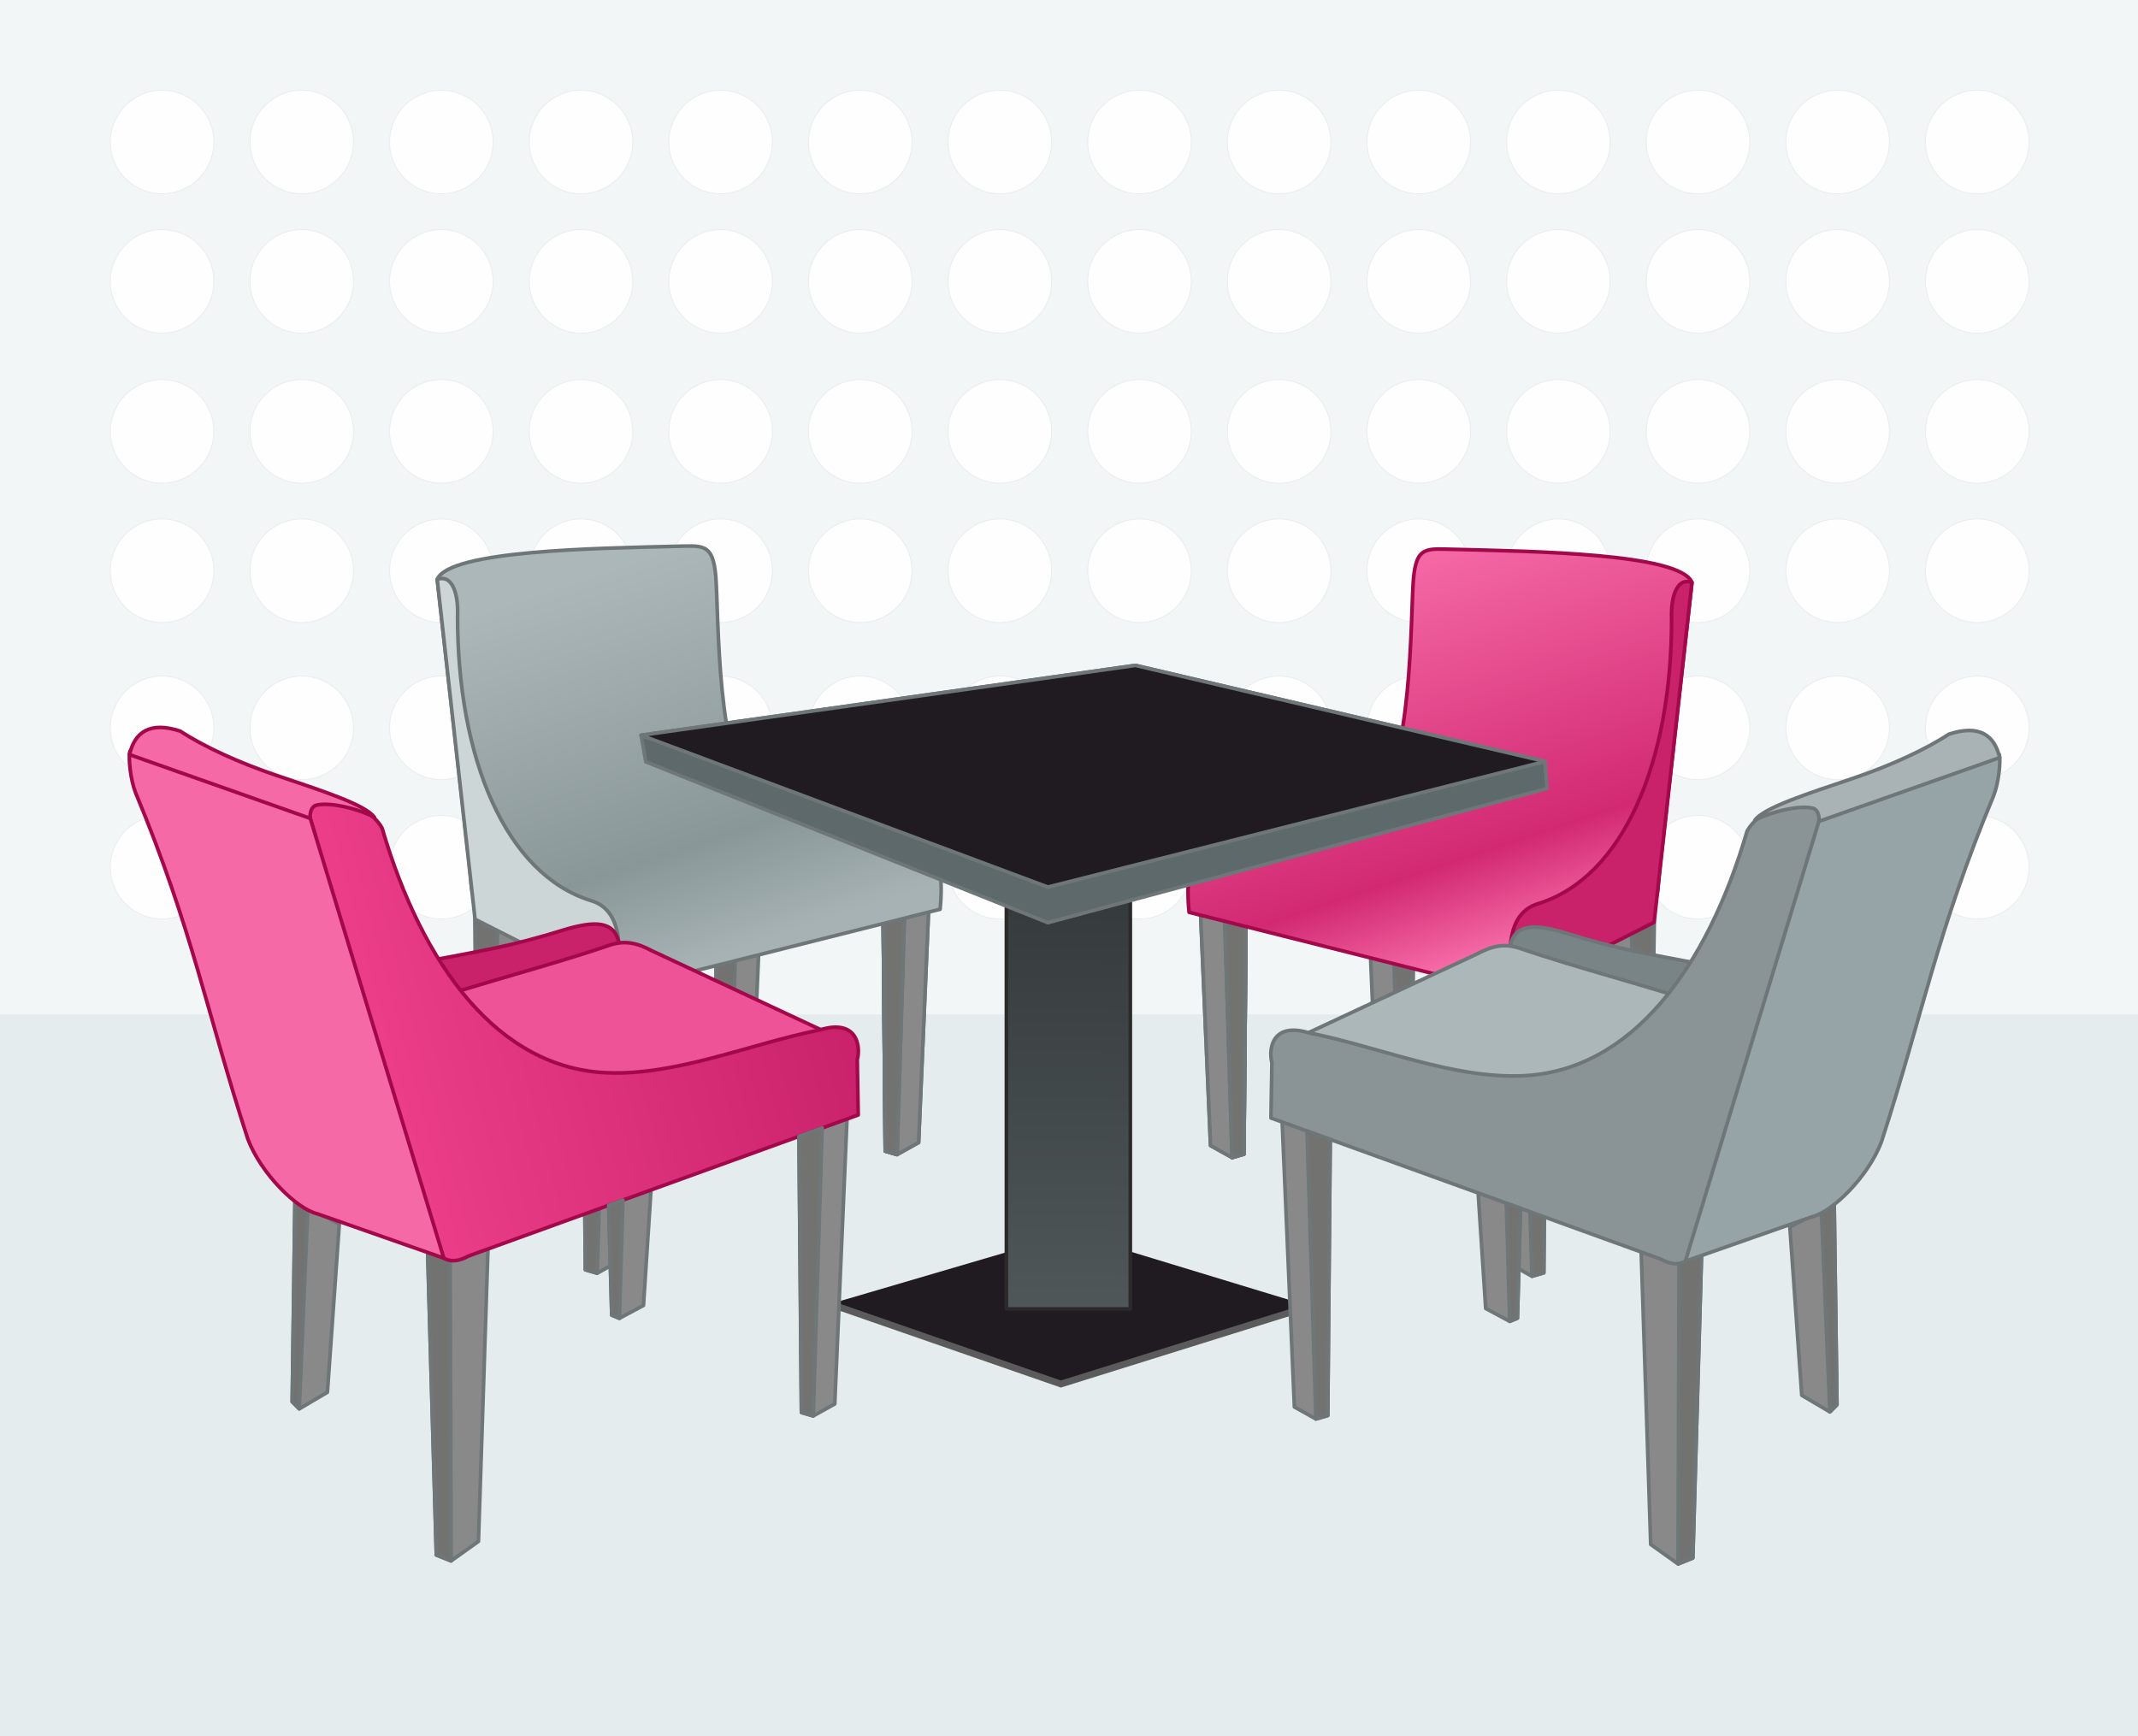 <?xml version="1.0" encoding="UTF-8"?>
<!DOCTYPE svg PUBLIC "-//W3C//DTD SVG 1.1//EN" "http://www.w3.org/Graphics/SVG/1.1/DTD/svg11.dtd">
<!-- Creator: CorelDRAW 2018 (64-Bit) -->
<svg xmlns="http://www.w3.org/2000/svg" xml:space="preserve" width="495.3mm" height="402.167mm" version="1.1" style="shape-rendering:geometricPrecision; text-rendering:geometricPrecision; image-rendering:optimizeQuality; fill-rule:evenodd; clip-rule:evenodd"
viewBox="0 0 14826.34 12038.48"
 xmlns:xlink="http://www.w3.org/1999/xlink">
 <defs>
  <style type="text/css">
   <![CDATA[
    .str1 {stroke:#EBECEC;stroke-width:5.99;stroke-miterlimit:22.926}
    .str0 {stroke:#EBECEC;stroke-width:5.99;stroke-miterlimit:22.926}
    .str20 {stroke:#6E7677;stroke-width:25.34;stroke-linecap:round;stroke-linejoin:round;stroke-miterlimit:22.926}
    .str19 {stroke:#6E7677;stroke-width:25.34;stroke-linecap:round;stroke-linejoin:round;stroke-miterlimit:22.926}
    .str6 {stroke:#A3084B;stroke-width:25.34;stroke-linecap:round;stroke-linejoin:round;stroke-miterlimit:22.926}
    .str7 {stroke:#A3084B;stroke-width:25.34;stroke-linecap:round;stroke-linejoin:round;stroke-miterlimit:22.926}
    .str23 {stroke:#A3084B;stroke-width:25.34;stroke-linecap:round;stroke-linejoin:round;stroke-miterlimit:22.926}
    .str22 {stroke:#A3084B;stroke-width:25.34;stroke-linecap:round;stroke-linejoin:round;stroke-miterlimit:22.926}
    .str16 {stroke:#6E7677;stroke-width:25.34;stroke-linecap:round;stroke-linejoin:round;stroke-miterlimit:22.926}
    .str25 {stroke:#A3084B;stroke-width:25.34;stroke-linecap:round;stroke-linejoin:round;stroke-miterlimit:22.926}
    .str24 {stroke:#A3084B;stroke-width:25.34;stroke-linecap:round;stroke-linejoin:round;stroke-miterlimit:22.926}
    .str28 {stroke:#6E7677;stroke-width:25.34;stroke-linecap:round;stroke-linejoin:round;stroke-miterlimit:22.926}
    .str26 {stroke:#6E7677;stroke-width:25.34;stroke-linecap:round;stroke-linejoin:round;stroke-miterlimit:22.926}
    .str18 {stroke:#6E7677;stroke-width:25.34;stroke-linecap:round;stroke-linejoin:round;stroke-miterlimit:22.926}
    .str17 {stroke:#6E7677;stroke-width:25.34;stroke-linecap:round;stroke-linejoin:round;stroke-miterlimit:22.926}
    .str15 {stroke:#6E7677;stroke-width:25.34;stroke-linecap:round;stroke-linejoin:round;stroke-miterlimit:22.926}
    .str21 {stroke:#A3084B;stroke-width:25.34;stroke-linecap:round;stroke-linejoin:round;stroke-miterlimit:22.926}
    .str27 {stroke:#6E7677;stroke-width:25.34;stroke-linecap:round;stroke-linejoin:round;stroke-miterlimit:22.926}
    .str14 {stroke:#6E7677;stroke-width:25.34;stroke-linecap:round;stroke-linejoin:round;stroke-miterlimit:22.926}
    .str8 {stroke:#6E7677;stroke-width:25.34;stroke-linecap:round;stroke-linejoin:round;stroke-miterlimit:22.926}
    .str4 {stroke:#6E7677;stroke-width:25.34;stroke-linecap:round;stroke-linejoin:round;stroke-miterlimit:22.926}
    .str5 {stroke:#6E7677;stroke-width:25.34;stroke-linecap:round;stroke-linejoin:round;stroke-miterlimit:22.926}
    .str2 {stroke:#6E7677;stroke-width:25.34;stroke-linecap:round;stroke-linejoin:round;stroke-miterlimit:22.926}
    .str13 {stroke:#6E7677;stroke-width:25.34;stroke-linecap:round;stroke-linejoin:round;stroke-miterlimit:22.926}
    .str11 {stroke:#6E7677;stroke-width:25.34;stroke-linecap:round;stroke-linejoin:round;stroke-miterlimit:22.926}
    .str12 {stroke:#6E7677;stroke-width:25.34;stroke-linecap:round;stroke-linejoin:round;stroke-miterlimit:22.926}
    .str3 {stroke:#6E7677;stroke-width:25.34;stroke-linecap:round;stroke-linejoin:round;stroke-miterlimit:22.926}
    .str9 {stroke:#6E7677;stroke-width:25.34;stroke-linecap:round;stroke-linejoin:round;stroke-miterlimit:22.926}
    .str10 {stroke:#6E7677;stroke-width:25.34;stroke-linecap:round;stroke-linejoin:round;stroke-miterlimit:22.926}
    .fil3 {fill:#FEFEFE}
    .fil2 {fill:#FEFEFE}
    .fil4 {fill:#898989}
    .fil6 {fill:#727271}
    .fil9 {fill:#5B5B5B}
    .fil0 {fill:#F2F6F6}
    .fil1 {fill:#E5ECEE}
    .fil17 {fill:#CCD6D7}
    .fil12 {fill:#ACB7B9}
    .fil15 {fill:#A9B2B4}
    .fil14 {fill:#97A4A7}
    .fil13 {fill:#8A9496}
    .fil11 {fill:#798487}
    .fil23 {fill:#5D696B}
    .fil10 {fill:#1F1B20}
    .fil8 {fill:#C9226A}
    .fil18 {fill:#ED5396}
    .fil20 {fill:#F56AA6}
    .fil22 {fill:#2B2A29;fill-rule:nonzero}
    .fil5 {fill:#6E7677;fill-rule:nonzero}
    .fil21 {fill:url(#id0)}
    .fil7 {fill:url(#id1)}
    .fil16 {fill:url(#id2)}
    .fil19 {fill:url(#id3)}
   ]]>
  </style>
  <linearGradient id="id0" gradientUnits="userSpaceOnUse" x1="7557.11" y1="6320.54" x2="7541.27" y2="9198.15">
   <stop offset="0" style="stop-opacity:1; stop-color:#363C3D"/>
   <stop offset="1" style="stop-opacity:1; stop-color:#515859"/>
  </linearGradient>
  <linearGradient id="id1" gradientUnits="userSpaceOnUse" x1="10306.55" y1="6609.88" x2="9425.1" y2="3957.43">
   <stop offset="0" style="stop-opacity:1; stop-color:#F56AA6"/>
   <stop offset="0.239" style="stop-opacity:1; stop-color:#D22972"/>
   <stop offset="1" style="stop-opacity:1; stop-color:#F56AA6"/>
  </linearGradient>
  <linearGradient id="id2" gradientUnits="userSpaceOnUse" x1="5100" y1="6588.84" x2="4218.55" y2="3936.4">
   <stop offset="0" style="stop-opacity:1; stop-color:#A6B2B4"/>
   <stop offset="0.278" style="stop-opacity:1; stop-color:#8A9799"/>
   <stop offset="1" style="stop-opacity:1; stop-color:#ACB7B9"/>
  </linearGradient>
  <linearGradient id="id3" gradientUnits="userSpaceOnUse" x1="2855.1" y1="7985.03" x2="5954.01" y2="7156.73">
   <stop offset="0" style="stop-opacity:1; stop-color:#EB3D88"/>
   <stop offset="1" style="stop-opacity:1; stop-color:#C9226A"/>
  </linearGradient>
 </defs>
 <g id="Слой_x0020_1">
  <g id="_754085840">
   <rect class="fil0" x="-0" y="0" width="14826.34" height="12038.48"/>
   <rect class="fil1" x="-0" y="7034.83" width="14826.34" height="5003.65"/>
   <g>
    <g>
     <circle class="fil2 str0" cx="1124.16" cy="984.81" r="359.04"/>
     <g>
      <path class="fil3 str1" d="M2092.43 625.77c198.29,0 359.04,160.75 359.04,359.04 0,198.29 -160.75,359.04 -359.04,359.04 -198.29,0 -359.04,-160.75 -359.04,-359.04 0,-198.29 160.75,-359.04 359.04,-359.04z"/>
      <path class="fil3 str1" d="M3060.71 625.77c198.29,0 359.04,160.75 359.04,359.04 0,198.29 -160.75,359.04 -359.04,359.04 -198.29,0 -359.04,-160.75 -359.04,-359.04 0,-198.29 160.75,-359.04 359.04,-359.04z"/>
      <path class="fil3 str1" d="M4028.99 625.77c198.29,0 359.04,160.75 359.04,359.04 0,198.29 -160.75,359.04 -359.04,359.04 -198.29,0 -359.04,-160.75 -359.04,-359.04 0,-198.29 160.75,-359.04 359.04,-359.04z"/>
      <path class="fil3 str1" d="M4997.27 625.77c198.29,0 359.04,160.75 359.04,359.04 0,198.29 -160.75,359.04 -359.04,359.04 -198.29,0 -359.04,-160.75 -359.04,-359.04 0,-198.29 160.75,-359.04 359.04,-359.04z"/>
      <path class="fil3 str1" d="M5965.54 625.77c198.29,0 359.04,160.75 359.04,359.04 0,198.29 -160.75,359.04 -359.04,359.04 -198.29,0 -359.04,-160.75 -359.04,-359.04 0,-198.29 160.75,-359.04 359.04,-359.04z"/>
      <path class="fil3 str1" d="M6933.82 625.77c198.29,0 359.04,160.75 359.04,359.04 0,198.29 -160.75,359.04 -359.04,359.04 -198.29,0 -359.04,-160.75 -359.04,-359.04 0,-198.29 160.75,-359.04 359.04,-359.04z"/>
      <path class="fil3 str1" d="M7902.1 625.77c198.29,0 359.04,160.75 359.04,359.04 0,198.29 -160.75,359.04 -359.04,359.04 -198.29,0 -359.04,-160.75 -359.04,-359.04 0,-198.29 160.75,-359.04 359.04,-359.04z"/>
      <path class="fil3 str1" d="M8870.37 625.77c198.29,0 359.04,160.75 359.04,359.04 0,198.29 -160.75,359.04 -359.04,359.04 -198.29,0 -359.04,-160.75 -359.04,-359.04 0,-198.29 160.75,-359.04 359.04,-359.04z"/>
      <path class="fil3 str1" d="M9838.65 625.77c198.29,0 359.04,160.75 359.04,359.04 0,198.29 -160.75,359.04 -359.04,359.04 -198.29,0 -359.04,-160.75 -359.04,-359.04 0,-198.29 160.75,-359.04 359.04,-359.04z"/>
      <path class="fil3 str1" d="M10806.93 625.77c198.29,0 359.04,160.75 359.04,359.04 0,198.29 -160.75,359.04 -359.04,359.04 -198.29,0 -359.04,-160.75 -359.04,-359.04 0,-198.29 160.75,-359.04 359.04,-359.04z"/>
      <path class="fil3 str1" d="M11775.2 625.77c198.29,0 359.04,160.75 359.04,359.04 0,198.29 -160.75,359.04 -359.04,359.04 -198.29,0 -359.04,-160.75 -359.04,-359.04 0,-198.29 160.75,-359.04 359.04,-359.04z"/>
      <path class="fil3 str1" d="M12743.48 625.77c198.29,0 359.04,160.75 359.04,359.04 0,198.29 -160.75,359.04 -359.04,359.04 -198.29,0 -359.04,-160.75 -359.04,-359.04 0,-198.29 160.75,-359.04 359.04,-359.04z"/>
     </g>
     <circle class="fil2 str0" cx="13711.76" cy="984.81" r="359.04"/>
     <circle class="fil2 str0" cx="1124.16" cy="1951.05" r="359.04"/>
     <g>
      <path class="fil3 str1" d="M2092.43 1592.01c198.29,0 359.04,160.75 359.04,359.04 0,198.29 -160.75,359.04 -359.04,359.04 -198.29,0 -359.04,-160.75 -359.04,-359.04 0,-198.29 160.75,-359.04 359.04,-359.04z"/>
      <path class="fil3 str1" d="M3060.71 1592.01c198.29,0 359.04,160.75 359.04,359.04 0,198.29 -160.75,359.04 -359.04,359.04 -198.29,0 -359.04,-160.75 -359.04,-359.04 0,-198.29 160.75,-359.04 359.04,-359.04z"/>
      <path class="fil3 str1" d="M4028.99 1592.01c198.29,0 359.04,160.75 359.04,359.04 0,198.29 -160.75,359.04 -359.04,359.04 -198.29,0 -359.04,-160.75 -359.04,-359.04 0,-198.29 160.75,-359.04 359.04,-359.04z"/>
      <path class="fil3 str1" d="M4997.27 1592.01c198.29,0 359.04,160.75 359.04,359.04 0,198.29 -160.75,359.04 -359.04,359.04 -198.29,0 -359.04,-160.75 -359.04,-359.04 0,-198.29 160.75,-359.04 359.04,-359.04z"/>
      <path class="fil3 str1" d="M5965.54 1592.01c198.29,0 359.04,160.75 359.04,359.04 0,198.29 -160.75,359.04 -359.04,359.04 -198.29,0 -359.04,-160.75 -359.04,-359.04 0,-198.29 160.75,-359.04 359.04,-359.04z"/>
      <path class="fil3 str1" d="M6933.82 1592.01c198.29,0 359.04,160.75 359.04,359.04 0,198.29 -160.75,359.04 -359.04,359.04 -198.29,0 -359.04,-160.75 -359.04,-359.04 0,-198.29 160.75,-359.04 359.04,-359.04z"/>
      <path class="fil3 str1" d="M7902.1 1592.01c198.29,0 359.04,160.75 359.04,359.04 0,198.29 -160.75,359.04 -359.04,359.04 -198.29,0 -359.04,-160.75 -359.04,-359.04 0,-198.29 160.75,-359.04 359.04,-359.04z"/>
      <path class="fil3 str1" d="M8870.37 1592.01c198.29,0 359.04,160.75 359.04,359.04 0,198.29 -160.75,359.04 -359.04,359.04 -198.29,0 -359.04,-160.75 -359.04,-359.04 0,-198.29 160.75,-359.04 359.04,-359.04z"/>
      <path class="fil3 str1" d="M9838.65 1592.01c198.29,0 359.04,160.75 359.04,359.04 0,198.29 -160.75,359.04 -359.04,359.04 -198.29,0 -359.04,-160.75 -359.04,-359.04 0,-198.29 160.75,-359.04 359.04,-359.04z"/>
      <path class="fil3 str1" d="M10806.93 1592.01c198.29,0 359.04,160.75 359.04,359.04 0,198.29 -160.75,359.04 -359.04,359.04 -198.29,0 -359.04,-160.75 -359.04,-359.04 0,-198.29 160.75,-359.04 359.04,-359.04z"/>
      <path class="fil3 str1" d="M11775.2 1592.01c198.29,0 359.04,160.75 359.04,359.04 0,198.29 -160.75,359.04 -359.04,359.04 -198.29,0 -359.04,-160.75 -359.04,-359.04 0,-198.29 160.75,-359.04 359.04,-359.04z"/>
      <path class="fil3 str1" d="M12743.48 1592.01c198.29,0 359.04,160.75 359.04,359.04 0,198.29 -160.75,359.04 -359.04,359.04 -198.29,0 -359.04,-160.75 -359.04,-359.04 0,-198.29 160.75,-359.04 359.04,-359.04z"/>
     </g>
     <circle class="fil2 str0" cx="13711.76" cy="1951.05" r="359.04"/>
    </g>
    <g>
     <circle class="fil2 str0" cx="1124.16" cy="2991.67" r="359.04"/>
     <g>
      <path class="fil3 str1" d="M2092.43 2632.63c198.29,0 359.04,160.75 359.04,359.04 0,198.29 -160.75,359.04 -359.04,359.04 -198.29,0 -359.04,-160.75 -359.04,-359.04 0,-198.29 160.75,-359.04 359.04,-359.04z"/>
      <path class="fil3 str1" d="M3060.71 2632.63c198.29,0 359.04,160.75 359.04,359.04 0,198.29 -160.75,359.04 -359.04,359.04 -198.29,0 -359.04,-160.75 -359.04,-359.04 0,-198.29 160.75,-359.04 359.04,-359.04z"/>
      <path class="fil3 str1" d="M4028.99 2632.63c198.29,0 359.04,160.75 359.04,359.04 0,198.29 -160.75,359.04 -359.04,359.04 -198.29,0 -359.04,-160.75 -359.04,-359.04 0,-198.29 160.75,-359.04 359.04,-359.04z"/>
      <path class="fil3 str1" d="M4997.27 2632.63c198.29,0 359.04,160.75 359.04,359.04 0,198.29 -160.75,359.04 -359.04,359.04 -198.29,0 -359.04,-160.75 -359.04,-359.04 0,-198.29 160.75,-359.04 359.04,-359.04z"/>
      <path class="fil3 str1" d="M5965.54 2632.63c198.29,0 359.04,160.75 359.04,359.04 0,198.29 -160.75,359.04 -359.04,359.04 -198.29,0 -359.04,-160.75 -359.04,-359.04 0,-198.29 160.75,-359.04 359.04,-359.04z"/>
      <path class="fil3 str1" d="M6933.82 2632.63c198.29,0 359.04,160.75 359.04,359.04 0,198.29 -160.75,359.04 -359.04,359.04 -198.29,0 -359.04,-160.75 -359.04,-359.04 0,-198.29 160.75,-359.04 359.04,-359.04z"/>
      <path class="fil3 str1" d="M7902.1 2632.63c198.29,0 359.04,160.75 359.04,359.04 0,198.29 -160.75,359.04 -359.04,359.04 -198.29,0 -359.04,-160.75 -359.04,-359.04 0,-198.29 160.75,-359.04 359.04,-359.04z"/>
      <path class="fil3 str1" d="M8870.37 2632.63c198.29,0 359.04,160.75 359.04,359.04 0,198.29 -160.75,359.04 -359.04,359.04 -198.29,0 -359.04,-160.75 -359.04,-359.04 0,-198.29 160.75,-359.04 359.04,-359.04z"/>
      <path class="fil3 str1" d="M9838.65 2632.63c198.29,0 359.04,160.75 359.04,359.04 0,198.29 -160.75,359.04 -359.04,359.04 -198.29,0 -359.04,-160.75 -359.04,-359.04 0,-198.29 160.75,-359.04 359.04,-359.04z"/>
      <path class="fil3 str1" d="M10806.93 2632.63c198.29,0 359.04,160.75 359.04,359.04 0,198.29 -160.75,359.04 -359.04,359.04 -198.29,0 -359.04,-160.75 -359.04,-359.04 0,-198.29 160.75,-359.04 359.04,-359.04z"/>
      <path class="fil3 str1" d="M11775.2 2632.63c198.29,0 359.04,160.75 359.04,359.04 0,198.29 -160.75,359.04 -359.04,359.04 -198.29,0 -359.04,-160.75 -359.04,-359.04 0,-198.29 160.75,-359.04 359.04,-359.04z"/>
      <path class="fil3 str1" d="M12743.48 2632.63c198.29,0 359.04,160.75 359.04,359.04 0,198.29 -160.75,359.04 -359.04,359.04 -198.29,0 -359.04,-160.75 -359.04,-359.04 0,-198.29 160.75,-359.04 359.04,-359.04z"/>
     </g>
     <circle class="fil2 str0" cx="13711.76" cy="2991.67" r="359.04"/>
     <circle class="fil2 str0" cx="1124.16" cy="3957.91" r="359.04"/>
     <g>
      <path class="fil3 str1" d="M2092.43 3598.87c198.29,0 359.04,160.75 359.04,359.04 0,198.29 -160.75,359.04 -359.04,359.04 -198.29,0 -359.04,-160.75 -359.04,-359.04 0,-198.29 160.75,-359.04 359.04,-359.04z"/>
      <path class="fil3 str1" d="M3060.71 3598.87c198.29,0 359.04,160.75 359.04,359.04 0,198.29 -160.75,359.04 -359.04,359.04 -198.29,0 -359.04,-160.75 -359.04,-359.04 0,-198.29 160.75,-359.04 359.04,-359.04z"/>
      <path class="fil3 str1" d="M4028.99 3598.87c198.29,0 359.04,160.75 359.04,359.04 0,198.29 -160.75,359.04 -359.04,359.04 -198.29,0 -359.04,-160.75 -359.04,-359.04 0,-198.29 160.75,-359.04 359.04,-359.04z"/>
      <path class="fil3 str1" d="M4997.27 3598.87c198.29,0 359.04,160.75 359.04,359.04 0,198.29 -160.75,359.04 -359.04,359.04 -198.29,0 -359.04,-160.75 -359.04,-359.04 0,-198.29 160.75,-359.04 359.04,-359.04z"/>
      <path class="fil3 str1" d="M5965.54 3598.87c198.29,0 359.04,160.75 359.04,359.04 0,198.29 -160.75,359.04 -359.04,359.04 -198.29,0 -359.04,-160.75 -359.04,-359.04 0,-198.29 160.75,-359.04 359.04,-359.04z"/>
      <path class="fil3 str1" d="M6933.82 3598.87c198.29,0 359.04,160.75 359.04,359.04 0,198.29 -160.75,359.04 -359.04,359.04 -198.29,0 -359.04,-160.75 -359.04,-359.04 0,-198.29 160.75,-359.04 359.04,-359.04z"/>
      <path class="fil3 str1" d="M7902.1 3598.87c198.29,0 359.04,160.75 359.04,359.04 0,198.29 -160.75,359.04 -359.04,359.04 -198.29,0 -359.04,-160.75 -359.04,-359.04 0,-198.29 160.75,-359.04 359.04,-359.04z"/>
      <path class="fil3 str1" d="M8870.37 3598.87c198.29,0 359.04,160.75 359.04,359.04 0,198.29 -160.75,359.04 -359.04,359.04 -198.29,0 -359.04,-160.75 -359.04,-359.04 0,-198.29 160.75,-359.04 359.04,-359.04z"/>
      <path class="fil3 str1" d="M9838.65 3598.87c198.29,0 359.04,160.75 359.04,359.04 0,198.29 -160.75,359.04 -359.04,359.04 -198.29,0 -359.04,-160.75 -359.04,-359.04 0,-198.29 160.75,-359.04 359.04,-359.04z"/>
      <path class="fil3 str1" d="M10806.93 3598.87c198.29,0 359.04,160.75 359.04,359.04 0,198.29 -160.75,359.04 -359.04,359.04 -198.29,0 -359.04,-160.75 -359.04,-359.04 0,-198.29 160.75,-359.04 359.04,-359.04z"/>
      <path class="fil3 str1" d="M11775.2 3598.87c198.29,0 359.04,160.75 359.04,359.04 0,198.29 -160.75,359.04 -359.04,359.04 -198.29,0 -359.04,-160.75 -359.04,-359.04 0,-198.29 160.75,-359.04 359.04,-359.04z"/>
      <path class="fil3 str1" d="M12743.48 3598.87c198.29,0 359.04,160.75 359.04,359.04 0,198.29 -160.75,359.04 -359.04,359.04 -198.29,0 -359.04,-160.75 -359.04,-359.04 0,-198.29 160.75,-359.04 359.04,-359.04z"/>
     </g>
     <circle class="fil2 str0" cx="13711.76" cy="3957.91" r="359.04"/>
    </g>
    <g>
     <circle class="fil2 str0" cx="1124.16" cy="5047.61" r="359.04"/>
     <g>
      <path class="fil3 str1" d="M2092.43 4688.57c198.29,0 359.04,160.75 359.04,359.04 0,198.29 -160.75,359.04 -359.04,359.04 -198.29,0 -359.04,-160.75 -359.04,-359.04 0,-198.29 160.75,-359.04 359.04,-359.04z"/>
      <path class="fil3 str1" d="M3060.71 4688.57c198.29,0 359.04,160.75 359.04,359.04 0,198.29 -160.75,359.04 -359.04,359.04 -198.29,0 -359.04,-160.75 -359.04,-359.04 0,-198.29 160.75,-359.04 359.04,-359.04z"/>
      <path class="fil3 str1" d="M4028.99 4688.57c198.29,0 359.04,160.75 359.04,359.04 0,198.29 -160.75,359.04 -359.04,359.04 -198.29,0 -359.04,-160.75 -359.04,-359.04 0,-198.29 160.75,-359.04 359.04,-359.04z"/>
      <path class="fil3 str1" d="M4997.27 4688.57c198.29,0 359.04,160.75 359.04,359.04 0,198.29 -160.75,359.04 -359.04,359.04 -198.29,0 -359.04,-160.75 -359.04,-359.04 0,-198.29 160.75,-359.04 359.04,-359.04z"/>
      <path class="fil3 str1" d="M5965.54 4688.57c198.29,0 359.04,160.75 359.04,359.04 0,198.29 -160.75,359.04 -359.04,359.04 -198.29,0 -359.04,-160.75 -359.04,-359.04 0,-198.29 160.75,-359.04 359.04,-359.04z"/>
      <path class="fil3 str1" d="M6933.82 4688.57c198.29,0 359.04,160.75 359.04,359.04 0,198.29 -160.75,359.04 -359.04,359.04 -198.29,0 -359.04,-160.75 -359.04,-359.04 0,-198.29 160.75,-359.04 359.04,-359.04z"/>
      <path class="fil3 str1" d="M7902.1 4688.57c198.29,0 359.04,160.75 359.04,359.04 0,198.29 -160.75,359.04 -359.04,359.04 -198.29,0 -359.04,-160.75 -359.04,-359.04 0,-198.29 160.75,-359.04 359.04,-359.04z"/>
      <path class="fil3 str1" d="M8870.37 4688.57c198.29,0 359.04,160.75 359.04,359.04 0,198.29 -160.75,359.04 -359.04,359.04 -198.29,0 -359.04,-160.75 -359.04,-359.04 0,-198.29 160.75,-359.04 359.04,-359.04z"/>
      <path class="fil3 str1" d="M9838.65 4688.57c198.29,0 359.04,160.75 359.04,359.04 0,198.29 -160.75,359.04 -359.04,359.04 -198.29,0 -359.04,-160.75 -359.04,-359.04 0,-198.29 160.75,-359.04 359.04,-359.04z"/>
      <path class="fil3 str1" d="M10806.93 4688.57c198.29,0 359.04,160.75 359.04,359.04 0,198.29 -160.75,359.04 -359.04,359.04 -198.29,0 -359.04,-160.75 -359.04,-359.04 0,-198.29 160.75,-359.04 359.04,-359.04z"/>
      <path class="fil3 str1" d="M11775.2 4688.57c198.29,0 359.04,160.75 359.04,359.04 0,198.29 -160.75,359.04 -359.04,359.04 -198.29,0 -359.04,-160.75 -359.04,-359.04 0,-198.29 160.75,-359.04 359.04,-359.04z"/>
      <path class="fil3 str1" d="M12743.48 4688.57c198.29,0 359.04,160.75 359.04,359.04 0,198.29 -160.75,359.04 -359.04,359.04 -198.29,0 -359.04,-160.75 -359.04,-359.04 0,-198.29 160.75,-359.04 359.04,-359.04z"/>
     </g>
     <circle class="fil2 str0" cx="13711.76" cy="5047.61" r="359.04"/>
     <circle class="fil2 str0" cx="1124.16" cy="6013.85" r="359.04"/>
     <g>
      <path class="fil3 str1" d="M2092.43 5654.81c198.29,0 359.04,160.75 359.04,359.04 0,198.29 -160.75,359.04 -359.04,359.04 -198.29,0 -359.04,-160.75 -359.04,-359.04 0,-198.29 160.75,-359.04 359.04,-359.04z"/>
      <path class="fil3 str1" d="M3060.71 5654.81c198.29,0 359.04,160.75 359.04,359.04 0,198.29 -160.75,359.04 -359.04,359.04 -198.29,0 -359.04,-160.75 -359.04,-359.04 0,-198.29 160.75,-359.04 359.04,-359.04z"/>
      <path class="fil3 str1" d="M4028.99 5654.81c198.29,0 359.04,160.75 359.04,359.04 0,198.29 -160.75,359.04 -359.04,359.04 -198.29,0 -359.04,-160.75 -359.04,-359.04 0,-198.29 160.75,-359.04 359.04,-359.04z"/>
      <path class="fil3 str1" d="M4997.27 5654.81c198.29,0 359.04,160.75 359.04,359.04 0,198.29 -160.75,359.04 -359.04,359.04 -198.29,0 -359.04,-160.75 -359.04,-359.04 0,-198.29 160.75,-359.04 359.04,-359.04z"/>
      <path class="fil3 str1" d="M5965.54 5654.81c198.29,0 359.04,160.75 359.04,359.04 0,198.29 -160.75,359.04 -359.04,359.04 -198.29,0 -359.04,-160.75 -359.04,-359.04 0,-198.29 160.75,-359.04 359.04,-359.04z"/>
      <path class="fil3 str1" d="M6933.82 5654.81c198.29,0 359.04,160.75 359.04,359.04 0,198.29 -160.75,359.04 -359.04,359.04 -198.29,0 -359.04,-160.75 -359.04,-359.04 0,-198.29 160.75,-359.04 359.04,-359.04z"/>
      <path class="fil3 str1" d="M7902.1 5654.81c198.29,0 359.04,160.75 359.04,359.04 0,198.29 -160.75,359.04 -359.04,359.04 -198.29,0 -359.04,-160.75 -359.04,-359.04 0,-198.29 160.75,-359.04 359.04,-359.04z"/>
      <path class="fil3 str1" d="M8870.37 5654.81c198.29,0 359.04,160.75 359.04,359.04 0,198.29 -160.75,359.04 -359.04,359.04 -198.29,0 -359.04,-160.75 -359.04,-359.04 0,-198.29 160.75,-359.04 359.04,-359.04z"/>
      <path class="fil3 str1" d="M9838.65 5654.81c198.29,0 359.04,160.75 359.04,359.04 0,198.29 -160.75,359.04 -359.04,359.04 -198.29,0 -359.04,-160.75 -359.04,-359.04 0,-198.29 160.75,-359.04 359.04,-359.04z"/>
      <path class="fil3 str1" d="M10806.93 5654.81c198.29,0 359.04,160.75 359.04,359.04 0,198.29 -160.75,359.04 -359.04,359.04 -198.29,0 -359.04,-160.75 -359.04,-359.04 0,-198.29 160.75,-359.04 359.04,-359.04z"/>
      <path class="fil3 str1" d="M11775.2 5654.81c198.29,0 359.04,160.75 359.04,359.04 0,198.29 -160.75,359.04 -359.04,359.04 -198.29,0 -359.04,-160.75 -359.04,-359.04 0,-198.29 160.75,-359.04 359.04,-359.04z"/>
      <path class="fil3 str1" d="M12743.48 5654.81c198.29,0 359.04,160.75 359.04,359.04 0,198.29 -160.75,359.04 -359.04,359.04 -198.29,0 -359.04,-160.75 -359.04,-359.04 0,-198.29 160.75,-359.04 359.04,-359.04z"/>
     </g>
     <circle class="fil2 str0" cx="13711.76" cy="6013.85" r="359.04"/>
    </g>
   </g>
   <g>
    <polygon class="fil4" points="11453.52,8316.76 11371.63,8340.62 11222.17,8257.32 11135.7,6241.04 11471.02,6350.92 "/>
    <path id="1" class="fil5" d="M11375.19 8352.76l-9.73 -1.1 2.63 -23.18 81.88 -23.86 7.11 24.28 -81.88 23.86zm-7.11 -24.28l7.11 24.28c-6.71,1.95 -13.75,-1.89 -15.72,-8.59 -1.96,-6.7 1.89,-13.73 8.61,-15.68zm-152.09 -60.12l-6.48 -10.5 18.84 -11.58 149.46 83.3 -12.36 22.08 -149.46 -83.3zm12.36 -22.08l-12.36 22.08c-6.11,-3.4 -8.29,-11.11 -4.89,-17.21 3.41,-6.09 11.13,-8.28 17.24,-4.87zm-105.3 -2004.7l16.61 -12.55 8.7 11.47 86.47 2016.28 -25.32 1.08 -86.47 -2016.28zm25.32 -1.08l-25.32 1.08c-0.3,-6.97 5.13,-12.88 12.12,-13.17 6.99,-0.3 12.9,5.12 13.2,12.09zm326.62 98.41l8.72 12.13 -16.63 11.9 -335.32 -109.88 7.91 -24.03 335.32 109.88zm-7.91 24.03l7.91 -24.03c6.65,2.18 10.27,9.32 8.09,15.96 -2.18,6.63 -9.35,10.24 -15.99,8.07zm-0.88 1953.94l-9.12 12.02 -16.22 -12.25 17.51 -1965.84 25.34 0.23 -17.51 1965.84zm-25.34 -0.23l25.34 0.23c-0.06,6.98 -5.79,12.59 -12.78,12.53 -7,-0.06 -12.62,-5.78 -12.56,-12.76z"/>
   </g>
   <g>
    <polygon class="fil4" points="10705.71,8826.82 10623.82,8850.69 10474.36,8767.39 10387.9,6751.11 10723.21,6860.99 "/>
    <path id="1" class="fil5" d="M10627.38 8862.83l-9.73 -1.1 2.63 -23.18 81.88 -23.86 7.11 24.28 -81.88 23.86zm-7.11 -24.28l7.11 24.28c-6.71,1.95 -13.75,-1.89 -15.72,-8.59 -1.96,-6.7 1.89,-13.73 8.61,-15.68zm-152.09 -60.12l-6.48 -10.5 18.84 -11.58 149.46 83.3 -12.36 22.08 -149.46 -83.3zm12.36 -22.08l-12.36 22.08c-6.11,-3.4 -8.29,-11.11 -4.89,-17.21 3.41,-6.09 11.13,-8.28 17.24,-4.87zm-105.3 -2004.7l16.61 -12.55 8.7 11.47 86.47 2016.28 -25.32 1.08 -86.47 -2016.28zm25.32 -1.08l-25.32 1.08c-0.3,-6.97 5.13,-12.88 12.12,-13.17 6.99,-0.3 12.9,5.12 13.2,12.09zm326.61 98.41l8.72 12.13 -16.63 11.9 -335.32 -109.88 7.91 -24.03 335.32 109.88zm-7.91 24.03l7.91 -24.03c6.65,2.18 10.27,9.32 8.09,15.96 -2.18,6.63 -9.35,10.24 -15.99,8.07zm-0.88 1953.94l-9.12 12.02 -16.22 -12.25 17.51 -1965.84 25.34 0.23 -17.51 1965.84zm-25.34 -0.23l25.34 0.23c-0.06,6.98 -5.79,12.59 -12.78,12.53 -7,-0.06 -12.62,-5.78 -12.56,-12.76z"/>
   </g>
   <g>
    <polygon class="fil4" points="9788.52,7928.71 9706.64,7952.57 9557.17,7869.28 9470.71,5853 9806.03,5962.87 "/>
    <path id="1" class="fil5" d="M9710.19 7964.71l-9.73 -1.1 2.63 -23.18 81.88 -23.86 7.11 24.28 -81.88 23.86zm-7.11 -24.28l7.11 24.28c-6.71,1.95 -13.75,-1.89 -15.72,-8.59 -1.96,-6.7 1.89,-13.73 8.61,-15.68zm-152.09 -60.12l-6.48 -10.5 18.84 -11.58 149.46 83.3 -12.36 22.08 -149.46 -83.3zm12.36 -22.08l-12.36 22.08c-6.11,-3.4 -8.29,-11.11 -4.89,-17.21 3.41,-6.09 11.13,-8.28 17.24,-4.87zm-105.3 -2004.7l16.61 -12.55 8.7 11.47 86.47 2016.28 -25.32 1.08 -86.47 -2016.28zm25.32 -1.08l-25.32 1.08c-0.3,-6.97 5.13,-12.88 12.12,-13.17 6.99,-0.3 12.9,5.12 13.2,12.09zm326.62 98.41l8.72 12.13 -16.63 11.9 -335.32 -109.88 7.91 -24.03 335.32 109.88zm-7.91 24.03l7.91 -24.03c6.65,2.18 10.27,9.32 8.09,15.96 -2.18,6.63 -9.35,10.24 -15.99,8.07zm-0.88 1953.94l-9.12 12.02 -16.22 -12.25 17.51 -1965.83 25.34 0.23 -17.51 1965.83zm-25.34 -0.23l25.34 0.23c-0.06,6.98 -5.79,12.59 -12.78,12.53 -7,-0.06 -12.62,-5.78 -12.56,-12.76z"/>
   </g>
   <g>
    <polygon class="fil4" points="8626.14,8003.74 8544.26,8027.6 8394.8,7944.3 8308.33,5928.02 8643.65,6037.9 "/>
    <path id="1" class="fil5" d="M8547.81 8039.74l-9.73 -1.1 2.63 -23.18 81.88 -23.86 7.11 24.28 -81.88 23.86zm-7.11 -24.28l7.11 24.28c-6.71,1.95 -13.75,-1.89 -15.72,-8.59 -1.96,-6.7 1.89,-13.73 8.61,-15.68zm-152.09 -60.12l-6.48 -10.5 18.84 -11.58 149.46 83.3 -12.36 22.08 -149.46 -83.3zm12.36 -22.08l-12.36 22.08c-6.11,-3.4 -8.29,-11.11 -4.89,-17.21 3.41,-6.09 11.13,-8.28 17.24,-4.87zm-105.3 -2004.7l16.61 -12.55 8.7 11.47 86.46 2016.28 -25.32 1.08 -86.46 -2016.28zm25.32 -1.08l-25.32 1.08c-0.3,-6.97 5.13,-12.88 12.12,-13.17 6.99,-0.3 12.9,5.12 13.2,12.09zm326.61 98.41l8.72 12.13 -16.63 11.9 -335.32 -109.88 7.91 -24.03 335.32 109.88zm-7.91 24.03l7.91 -24.03c6.65,2.18 10.27,9.32 8.09,15.96 -2.18,6.63 -9.35,10.24 -15.99,8.07zm-0.88 1953.94l-9.12 12.02 -16.22 -12.25 17.51 -1965.84 25.34 0.23 -17.51 1965.84zm-25.34 -0.23l25.34 0.23c-0.06,6.98 -5.79,12.59 -12.78,12.53 -7,-0.06 -12.62,-5.78 -12.56,-12.76z"/>
   </g>
   <g>
    <polygon class="fil4" points="8626.14,8003.74 8544.26,8027.6 8394.8,7944.3 8308.33,5928.02 8643.65,6037.9 "/>
    <path id="1" class="fil5" d="M8547.81 8039.74l-9.73 -1.1 2.63 -23.18 81.88 -23.86 7.11 24.28 -81.88 23.86zm-7.11 -24.28l7.11 24.28c-6.71,1.95 -13.75,-1.89 -15.72,-8.59 -1.96,-6.7 1.89,-13.73 8.61,-15.68zm-152.09 -60.12l-6.48 -10.5 18.84 -11.58 149.46 83.3 -12.36 22.08 -149.46 -83.3zm12.36 -22.08l-12.36 22.08c-6.11,-3.4 -8.29,-11.11 -4.89,-17.21 3.41,-6.09 11.13,-8.28 17.24,-4.87zm-105.3 -2004.7l16.61 -12.55 8.7 11.47 86.46 2016.28 -25.32 1.08 -86.46 -2016.28zm25.32 -1.08l-25.32 1.08c-0.3,-6.97 5.13,-12.88 12.12,-13.17 6.99,-0.3 12.9,5.12 13.2,12.09zm326.61 98.41l8.72 12.13 -16.63 11.9 -335.32 -109.88 7.91 -24.03 335.32 109.88zm-7.91 24.03l7.91 -24.03c6.65,2.18 10.27,9.32 8.09,15.96 -2.18,6.63 -9.35,10.24 -15.99,8.07zm-0.88 1953.94l-9.12 12.02 -16.22 -12.25 17.51 -1965.84 25.34 0.23 -17.51 1965.84zm-25.34 -0.23l25.34 0.23c-0.06,6.98 -5.79,12.59 -12.78,12.53 -7,-0.06 -12.62,-5.78 -12.56,-12.76z"/>
   </g>
   <polygon class="fil6 str2" points="11371.63,8340.62 11309.91,6343.85 11470.57,6402.01 11453.52,8316.76 "/>
   <polygon class="fil6 str3" points="10623.82,8850.68 10562.1,6853.92 10722.76,6912.08 10705.71,8826.82 "/>
   <polygon class="fil6 str4" points="9706.64,7952.57 9644.92,5955.81 9805.57,6013.97 9788.52,7928.71 "/>
   <polygon class="fil6 str5" points="8544.26,8027.6 8482.54,6030.83 8643.2,6089 8626.15,8003.74 "/>
   <polygon class="fil6 str5" points="8544.26,8027.6 8482.54,6030.83 8643.2,6089 8626.15,8003.74 "/>
   <path class="fil7 str6" d="M11733.13 4039.12c-81.31,-201.89 -1111.19,-215.47 -1635.4,-229.04 -201.95,-2.59 -276.54,-32.55 -296.44,211.39 -19.9,243.94 -4.64,1332.64 -272.01,1510.03 -376.31,249.67 -1226.75,199.6 -1279.86,509.15 -15.02,87.55 -12.79,197.62 -3.49,285.96 749.23,188.37 1498.46,376.73 2247.69,565.09 280.16,-182.49 560.31,-364.98 840.46,-547.46 189.05,-123.15 148.92,-82.85 174.59,-310.95 74.81,-664.72 149.63,-1329.45 224.45,-1994.17z"/>
   <path class="fil8 str7" d="M11733.13 4039.12c-112.76,-39.52 -146.89,119.54 -141.08,250.9 1.81,985.75 -331.52,1796.5 -929.02,1977.84 -249.9,77.93 -191.52,434.33 -169.41,623.84l977.15 -495.63c83.7,-757.92 178.66,-1599.04 262.35,-2356.96z"/>
   <g>
    <polygon class="fil4" points="11799.81,8692.14 11739.3,10804.57 11636.94,10845.7 11447.24,10710.43 11379.56,8630.69 11643.47,8763.81 "/>
    <path id="1" class="fil5" d="M11751.96 10804.94l-7.96 11.46 -17.37 -12.2 60.51 -2112.43 25.33 0.74 -60.51 2112.43zm-25.33 -0.74l25.33 0.74c-0.2,7.03 -6.04,12.57 -13.03,12.37 -6.99,-0.2 -12.5,-6.07 -12.3,-13.1zm-84.99 53.32l-12.03 -1.44 2.63 -22.22 102.36 -41.13 9.41 23.66 -102.36 41.13zm-9.41 -23.66l9.41 23.66c-6.5,2.61 -13.87,-0.57 -16.47,-7.1 -2.6,-6.53 0.57,-13.95 7.06,-16.56zm-192.32 -113.05l-5.33 -9.98 20 -10.81 189.7 135.27 -14.66 20.79 -189.7 -135.27zm14.66 -20.79l-14.66 20.79c-5.71,-4.07 -7.05,-12.02 -3.01,-17.76 4.05,-5.74 11.96,-7.09 17.67,-3.02zm-87.68 -2068.93l18.35 -11.8 6.98 10.97 67.68 2079.74 -25.33 0.83 -67.68 -2079.74zm25.33 -0.83l-25.33 0.83c-0.23,-7.03 5.26,-12.92 12.25,-13.15 6.99,-0.23 12.85,5.29 13.08,12.32zm256.92 122.15l-0.43 22.98 -10.94 -0.2 -263.9 -133.12 11.36 -22.77 263.9 133.12zm-11.36 22.77l11.36 -22.77c6.25,3.16 8.78,10.82 5.64,17.1 -3.14,6.29 -10.75,8.83 -17.01,5.67zm156.77 -94.65l17.92 11.96 -7.41 11.22 -156.35 71.68 -10.51 -23.18 156.35 -71.68zm10.51 23.18l-10.51 -23.18c6.36,-2.92 13.88,-0.1 16.78,6.3 2.9,6.4 0.09,13.96 -6.27,16.88z"/>
   </g>
   <polygon class="fil9" points="5795.97,9080.54 7356.57,9622.66 9044.47,9095.11 9044.84,9046.37 7423.96,8602.47 5795.97,9031.41 "/>
   <polygon class="fil10" points="5795.97,9031.42 7356.57,9573.53 9044.84,9046.37 7423.96,8553.34 "/>
   <g>
    <polygon class="fil4" points="9207.54,9816.6 9125.65,9840.47 8976.19,9757.17 8889.72,7740.89 9225.05,7850.77 "/>
    <path id="1" class="fil5" d="M9129.21 9852.6l-9.73 -1.1 2.63 -23.18 81.88 -23.86 7.11 24.28 -81.88 23.86zm-7.11 -24.28l7.11 24.28c-6.71,1.95 -13.75,-1.89 -15.72,-8.59 -1.96,-6.7 1.89,-13.73 8.61,-15.68zm-152.09 -60.12l-6.48 -10.5 18.84 -11.58 149.46 83.3 -12.36 22.08 -149.46 -83.3zm12.36 -22.08l-12.36 22.08c-6.11,-3.4 -8.29,-11.11 -4.89,-17.21 3.41,-6.09 11.13,-8.28 17.24,-4.87zm-105.3 -2004.7l16.61 -12.55 8.7 11.47 86.47 2016.28 -25.32 1.08 -86.47 -2016.28zm25.32 -1.08l-25.32 1.08c-0.3,-6.97 5.13,-12.88 12.12,-13.17 6.99,-0.3 12.9,5.12 13.2,12.09zm326.62 98.41l8.72 12.13 -16.63 11.9 -335.32 -109.88 7.91 -24.03 335.32 109.88zm-7.91 24.03l7.91 -24.03c6.65,2.18 10.27,9.32 8.09,15.96 -2.18,6.63 -9.35,10.24 -15.99,8.07zm-0.88 1953.94l-9.12 12.02 -16.22 -12.25 17.51 -1965.83 25.34 0.23 -17.51 1965.83zm-25.34 -0.23l25.34 0.23c-0.06,6.98 -5.79,12.59 -12.78,12.53 -7,-0.06 -12.62,-5.78 -12.56,-12.76z"/>
   </g>
   <g>
    <polygon class="fil4" points="10522.96,9141.27 10469.65,9163.37 10302.86,9074.12 10248.69,8242.34 10544.18,8370.41 "/>
    <path id="1" class="fil5" d="M10474.5 9175.07l-10.83 -0.54 1.13 -22.87 53.31 -22.1 9.7 23.4 -53.31 22.1zm-9.7 -23.4l9.7 23.4c-6.46,2.68 -13.88,-0.39 -16.56,-6.85 -2.68,-6.46 0.39,-13.87 6.85,-16.55zm-167.91 -66.38l-6.66 -10.34 18.62 -11.99 166.78 89.25 -11.96 22.33 -166.78 -89.25zm11.96 -22.33l-11.96 22.33c-6.17,-3.3 -8.49,-10.98 -5.19,-17.14 3.3,-6.17 10.98,-8.49 17.15,-5.19zm-72.8 -819.78l17.69 -12.44 7.6 10.8 54.18 831.77 -25.29 1.65 -54.18 -831.77zm25.29 -1.65l-25.29 1.65c-0.45,-6.98 4.84,-13.01 11.82,-13.46 6.98,-0.45 13.02,4.84 13.47,11.81zm287.89 117.27l7.62 11.97 -17.71 11.27 -295.49 -128.06 10.08 -23.24 295.49 128.06zm-10.08 23.24l10.08 -23.24c6.42,2.78 9.37,10.24 6.59,16.66 -2.78,6.41 -10.25,9.36 -16.67,6.58zm-3.52 759.59l-7.81 11.35 -17.52 -12.05 21.22 -770.86 25.33 0.69 -21.22 770.86zm-25.33 -0.69l25.33 0.69c-0.19,6.99 -6.02,12.51 -13.01,12.31 -6.99,-0.19 -12.51,-6.02 -12.32,-13.01z"/>
   </g>
   <g>
    <polygon class="fil4" points="12412.07,8509.09 12494.65,9676.22 12689.72,9791.26 12738.81,9741.93 12719.62,8348.87 "/>
    <path id="1" class="fil5" d="M12507.29 9675.33l-19.08 11.79 -6.2 -10.01 -82.58 -1167.13 25.28 -1.78 82.58 1167.13zm-25.28 1.78l25.28 -1.78c0.49,6.97 -4.77,13.03 -11.75,13.52 -6.98,0.49 -13.04,-4.76 -13.53,-11.73zm214.14 103.24l2.54 19.83 -15.43 1.98 -195.06 -115.04 12.88 -21.8 195.06 115.04zm-12.88 21.8l12.88 -21.8c6.03,3.55 8.03,11.32 4.47,17.34 -3.56,6.02 -11.33,8.02 -17.35,4.47zm46.55 -69.16l21.66 8.75 -3.68 9.1 -49.09 49.33 -17.97 -17.85 49.09 -49.33zm17.97 17.85l-17.97 -17.85c4.93,-4.96 12.96,-4.98 17.92,-0.05 4.96,4.93 4.99,12.94 0.05,17.9zm-40.85 -1401.81l6.81 -11.4 18.53 11.05 19.19 1393.06 -25.34 0.35 -19.19 -1393.06zm25.34 -0.35l-25.34 0.35c-0.1,-6.99 5.5,-12.73 12.5,-12.83 7,-0.1 12.75,5.49 12.84,12.48zm-314.36 171.62l-18.5 -10.33 6.78 -12.11 307.54 -160.22 11.72 22.44 -307.54 160.22zm-11.72 -22.44l11.72 22.44c-6.2,3.23 -13.86,0.83 -17.09,-5.37 -3.23,-6.2 -0.83,-13.84 5.38,-17.07z"/>
   </g>
   <g>
    <polygon class="fil6" points="11643.47,8763.81 11636.94,10845.7 11739.3,10804.57 11799.81,8692.14 "/>
    <path id="1" class="fil5" d="M11649.61 10845.73l-7.97 11.79 -17.37 -11.87 6.53 -2081.88 25.34 0.08 -6.53 2081.88zm-25.34 -0.08l25.34 0.08c-0.02,7.03 -5.71,12.72 -12.71,12.7 -7,-0.02 -12.65,-5.74 -12.63,-12.78zm110.33 -52.92l17.37 12.2 -7.96 11.46 -102.36 41.13 -9.41 -23.66 102.36 -41.13zm9.41 23.66l-9.41 -23.66c6.5,-2.61 13.87,0.57 16.47,7.1 2.6,6.53 -0.57,13.95 -7.06,16.56zm43.15 -2124.63l7.41 -11.22 17.92 11.96 -60.51 2112.43 -25.33 -0.74 60.51 -2112.43zm25.33 0.74l-25.33 -0.74c0.2,-7.03 6.04,-12.57 13.03,-12.37 6.99,0.2 12.5,6.07 12.3,13.1zm-163.76 82.9l-17.93 -11.63 7.41 -11.55 156.35 -71.68 10.51 23.18 -156.35 71.68zm-10.51 -23.18l10.51 23.18c-6.36,2.92 -13.88,0.1 -16.78,-6.3 -2.9,-6.4 -0.09,-13.96 6.27,-16.88z"/>
   </g>
   <g>
    <polygon class="fil6" points="12630.5,8395.29 12689.72,9791.26 12738.81,9741.93 12719.62,8348.87 "/>
    <path id="1" class="fil5" d="M12702.38 9790.72l-3.67 9.46 -21.65 -8.39 -59.22 -1395.97 25.32 -1.07 59.22 1395.97zm-25.32 1.07l25.32 -1.07c0.29,6.98 -5.13,12.89 -12.12,13.18 -6.99,0.29 -12.9,-5.13 -13.19,-12.11zm52.76 -58.79l21.66 8.75 -3.68 9.1 -49.09 49.33 -17.97 -17.85 49.09 -49.33zm17.97 17.85l-17.97 -17.85c4.93,-4.96 12.96,-4.98 17.92,-0.05 4.96,4.93 4.99,12.94 0.05,17.9zm-40.85 -1401.81l6.81 -11.4 18.53 11.05 19.19 1393.06 -25.34 0.35 -19.19 -1393.06zm25.34 -0.35l-25.34 0.35c-0.1,-6.99 5.5,-12.73 12.5,-12.83 7,-0.1 12.75,5.49 12.84,12.48zm-95.93 57.83l-18.52 -10.69 6.8 -11.76 89.12 -46.43 11.72 22.45 -89.12 46.43zm-11.72 -22.45l11.72 22.45c-6.2,3.23 -13.86,0.83 -17.09,-5.37 -3.23,-6.2 -0.83,-13.85 5.38,-17.08z"/>
   </g>
   <path class="fil11 str8" d="M11797.21 6685.6c-364.57,-70.94 -561.77,-96.38 -958.84,-220.93 -187.32,-53.62 -334.02,-63.37 -365.36,95.87 44.94,130.51 89.88,261.02 134.83,391.53 351.49,14.87 702.99,29.74 1054.48,44.61 44.96,-103.69 89.92,-207.39 134.89,-311.08z"/>
   <path class="fil12 str9" d="M11847.38 6979.74c-415.95,-142.99 -890.4,-259.97 -1306.36,-402.96 -106.16,-35.74 -189.56,-19.5 -298.97,39 -389.44,181.98 -778.88,363.95 -1168.32,545.92 207.46,168.99 414.92,337.98 622.38,506.96 701.92,34.66 1403.85,69.33 2105.78,103.99 -4.33,-255.64 49.83,-537.27 45.49,-792.91z"/>
   <path class="fil13 str10" d="M12622.35 5666.86c-280.12,976.88 -560.23,1953.75 -840.35,2930.63 -36.51,122.68 -112.02,219.36 -265.52,134.06 -900.9,-326.14 -1801.81,-652.28 -2702.72,-978.42 2.17,-127.82 4.33,-255.64 6.5,-383.46 -26,-101.82 6.5,-281.64 253.47,-207.98 493.95,99.66 997.2,318.53 1481.84,298.97 753.42,-30.4 1280.36,-740.92 1559.83,-1696.32 116.99,-214.48 510.2,-237.22 506.94,-97.49z"/>
   <path class="fil14 str11" d="M12622.35 5666.86c413.79,-145.15 827.58,-290.3 1241.37,-435.45 12.46,43.33 -2.7,195.52 -38.99,287.59 -396.46,953.23 -492.02,1518.89 -777.99,2400.63 -90.99,240.48 -340.89,487.08 -483.88,519.57 -313.83,110.04 -561.66,196.94 -875.49,306.97 311.66,-1026.44 623.32,-2052.88 934.98,-3079.32z"/>
   <path class="fil15 str12" d="M13867.25 5254.13c-36.46,-157.13 -143.04,-231.73 -352.81,-162.46 -161.8,106.6 -406.98,219.08 -668.8,307.46 -309.83,104.6 -616.94,202.79 -676.98,290.08 106.95,-58.5 310.8,-109.16 404.73,-83.57 34.07,9.28 44.73,58.09 40.01,90.71 413.79,-145.15 840.06,-297.06 1253.85,-442.22z"/>
   <polygon class="fil6 str13" points="10469.65,9163.37 10445.68,8343.91 10543.93,8379.47 10522.96,9141.27 "/>
   <polygon class="fil6 str14" points="9125.66,9840.47 9063.93,7843.7 9224.59,7901.86 9207.54,9816.6 "/>
   <g>
    <polygon class="fil4" points="3311.62,8295.72 3393.5,8319.58 3542.96,8236.28 3629.43,6220 3294.11,6329.88 "/>
    <path id="1" class="fil5" d="M3389.94 8331.72l-81.88 -23.86 7.11 -24.28 81.88 23.86 2.63 23.18 -9.73 1.1zm7.11 -24.28c6.71,1.95 10.57,8.98 8.61,15.68 -1.96,6.7 -9,10.55 -15.72,8.59l7.11 -24.28zm152.09 -60.12l-149.46 83.3 -12.36 -22.08 149.46 -83.3 18.84 11.58 -6.48 10.5zm-12.36 -22.08c6.11,-3.4 13.83,-1.22 17.24,4.87 3.41,6.09 1.22,13.8 -4.89,17.21l-12.36 -22.08zm105.3 -2004.7l-86.47 2016.28 -25.32 -1.08 86.47 -2016.28 8.7 -11.47 16.61 12.55zm-25.32 -1.08c0.3,-6.97 6.21,-12.39 13.2,-12.09 6.99,0.3 12.41,6.2 12.12,13.17l-25.32 -1.08zm-326.62 98.41l335.32 -109.88 7.91 24.03 -335.32 109.88 -16.63 -11.9 8.72 -12.13zm7.91 24.03c-6.65,2.18 -13.81,-1.43 -15.99,-8.07 -2.18,-6.63 1.44,-13.78 8.09,-15.96l7.91 24.03zm0.88 1953.94l-17.51 -1965.84 25.34 -0.23 17.51 1965.84 -16.22 12.25 -9.12 -12.02zm25.34 -0.23c0.06,6.98 -5.56,12.7 -12.56,12.76 -7,0.06 -12.72,-5.55 -12.78,-12.53l25.34 -0.23z"/>
   </g>
   <g>
    <polygon class="fil4" points="4059.42,8805.78 4141.31,8829.65 4290.77,8746.35 4377.24,6730.07 4041.92,6839.95 "/>
    <path id="1" class="fil5" d="M4137.75 8841.78l-81.88 -23.86 7.11 -24.28 81.88 23.86 2.63 23.18 -9.73 1.1zm7.11 -24.28c6.71,1.95 10.57,8.98 8.61,15.68 -1.96,6.7 -9,10.55 -15.72,8.59l7.11 -24.28zm152.09 -60.12l-149.46 83.3 -12.36 -22.08 149.46 -83.3 18.84 11.58 -6.48 10.5zm-12.36 -22.08c6.11,-3.4 13.83,-1.22 17.24,4.87 3.41,6.09 1.22,13.8 -4.89,17.21l-12.36 -22.08zm105.3 -2004.7l-86.47 2016.28 -25.32 -1.08 86.47 -2016.28 8.7 -11.47 16.61 12.55zm-25.32 -1.08c0.3,-6.97 6.21,-12.39 13.2,-12.09 6.99,0.3 12.41,6.2 12.12,13.17l-25.32 -1.08zm-326.61 98.41l335.32 -109.88 7.91 24.03 -335.32 109.88 -16.63 -11.9 8.72 -12.13zm7.91 24.03c-6.65,2.18 -13.81,-1.43 -15.99,-8.07 -2.18,-6.63 1.44,-13.78 8.09,-15.96l7.91 24.03zm0.88 1953.94l-17.51 -1965.83 25.34 -0.23 17.51 1965.83 -16.22 12.25 -9.12 -12.02zm25.34 -0.23c0.06,6.98 -5.56,12.7 -12.56,12.76 -7,0.06 -12.72,-5.55 -12.78,-12.53l25.34 -0.23z"/>
   </g>
   <g>
    <polygon class="fil4" points="4976.61,7907.67 5058.5,7931.53 5207.96,7848.23 5294.43,5831.96 4959.11,5941.83 "/>
    <path id="1" class="fil5" d="M5054.94 7943.67l-81.88 -23.86 7.11 -24.28 81.88 23.86 2.63 23.18 -9.73 1.1zm7.11 -24.28c6.71,1.95 10.57,8.98 8.61,15.68 -1.96,6.7 -9,10.55 -15.72,8.59l7.11 -24.28zm152.09 -60.12l-149.46 83.3 -12.36 -22.08 149.46 -83.3 18.84 11.58 -6.48 10.5zm-12.36 -22.08c6.11,-3.4 13.83,-1.22 17.24,4.87 3.41,6.09 1.22,13.8 -4.89,17.21l-12.36 -22.08zm105.3 -2004.7l-86.47 2016.28 -25.32 -1.08 86.47 -2016.28 8.7 -11.47 16.61 12.55zm-25.32 -1.08c0.3,-6.97 6.21,-12.39 13.2,-12.09 6.99,0.3 12.41,6.2 12.12,13.17l-25.32 -1.08zm-326.62 98.41l335.32 -109.88 7.91 24.03 -335.32 109.88 -16.63 -11.9 8.72 -12.13zm7.91 24.03c-6.65,2.18 -13.81,-1.43 -15.99,-8.07 -2.18,-6.63 1.44,-13.78 8.09,-15.96l7.91 24.03zm0.88 1953.94l-17.51 -1965.84 25.34 -0.23 17.51 1965.84 -16.22 12.25 -9.12 -12.02zm25.34 -0.23c0.06,6.98 -5.56,12.7 -12.56,12.76 -7,0.06 -12.72,-5.55 -12.78,-12.53l25.34 -0.23z"/>
   </g>
   <g>
    <polygon class="fil4" points="6138.99,7982.7 6220.87,8006.56 6370.33,7923.26 6456.8,5906.98 6121.48,6016.86 "/>
    <path id="1" class="fil5" d="M6217.32 8018.7l-81.88 -23.86 7.11 -24.28 81.88 23.86 2.63 23.18 -9.73 1.1zm7.11 -24.28c6.71,1.95 10.57,8.98 8.61,15.68 -1.96,6.7 -9,10.55 -15.72,8.59l7.11 -24.28zm152.09 -60.12l-149.46 83.3 -12.36 -22.08 149.46 -83.3 18.84 11.58 -6.48 10.5zm-12.36 -22.08c6.11,-3.4 13.83,-1.22 17.24,4.87 3.41,6.09 1.22,13.8 -4.89,17.21l-12.36 -22.08zm105.3 -2004.7l-86.46 2016.28 -25.32 -1.08 86.46 -2016.28 8.7 -11.47 16.61 12.55zm-25.32 -1.08c0.3,-6.97 6.21,-12.39 13.2,-12.09 6.99,0.3 12.41,6.2 12.12,13.17l-25.32 -1.08zm-326.61 98.41l335.32 -109.88 7.91 24.03 -335.32 109.88 -16.63 -11.9 8.72 -12.13zm7.91 24.03c-6.65,2.18 -13.81,-1.43 -15.99,-8.07 -2.18,-6.63 1.44,-13.78 8.09,-15.96l7.91 24.03zm0.88 1953.94l-17.51 -1965.84 25.34 -0.23 17.51 1965.84 -16.22 12.25 -9.12 -12.02zm25.34 -0.23c0.06,6.98 -5.56,12.7 -12.56,12.76 -7,0.06 -12.72,-5.55 -12.78,-12.53l25.34 -0.23z"/>
   </g>
   <g>
    <polygon class="fil4" points="6138.99,7982.7 6220.87,8006.56 6370.33,7923.26 6456.8,5906.98 6121.48,6016.86 "/>
    <path id="1" class="fil5" d="M6217.32 8018.7l-81.88 -23.86 7.11 -24.28 81.88 23.86 2.63 23.18 -9.73 1.1zm7.11 -24.28c6.71,1.95 10.57,8.98 8.61,15.68 -1.96,6.7 -9,10.55 -15.72,8.59l7.11 -24.28zm152.09 -60.12l-149.46 83.3 -12.36 -22.08 149.46 -83.3 18.84 11.58 -6.48 10.5zm-12.36 -22.08c6.11,-3.4 13.83,-1.22 17.24,4.87 3.41,6.09 1.22,13.8 -4.89,17.21l-12.36 -22.08zm105.3 -2004.7l-86.46 2016.28 -25.32 -1.08 86.46 -2016.28 8.7 -11.47 16.61 12.55zm-25.32 -1.08c0.3,-6.97 6.21,-12.39 13.2,-12.09 6.99,0.3 12.41,6.2 12.12,13.17l-25.32 -1.08zm-326.61 98.41l335.32 -109.88 7.91 24.03 -335.32 109.88 -16.63 -11.9 8.72 -12.13zm7.91 24.03c-6.65,2.18 -13.81,-1.43 -15.99,-8.07 -2.18,-6.63 1.44,-13.78 8.09,-15.96l7.91 24.03zm0.88 1953.94l-17.51 -1965.84 25.34 -0.23 17.51 1965.84 -16.22 12.25 -9.12 -12.02zm25.34 -0.23c0.06,6.98 -5.56,12.7 -12.56,12.76 -7,0.06 -12.72,-5.55 -12.78,-12.53l25.34 -0.23z"/>
   </g>
   <polygon class="fil6 str15" points="3393.5,8319.58 3455.22,6322.81 3294.57,6380.97 3311.62,8295.72 "/>
   <polygon class="fil6 str16" points="4141.31,8829.65 4203.03,6832.88 4042.37,6891.04 4059.42,8805.78 "/>
   <polygon class="fil6 str17" points="5058.5,7931.53 5120.22,5934.77 4959.56,5992.93 4976.61,7907.67 "/>
   <polygon class="fil6 str18" points="6220.87,8006.56 6282.59,6009.79 6121.94,6067.96 6138.99,7982.7 "/>
   <polygon class="fil6 str18" points="6220.87,8006.56 6282.59,6009.79 6121.94,6067.96 6138.99,7982.7 "/>
   <path class="fil16 str19" d="M3032 4018.08c81.31,-201.89 1111.19,-215.47 1635.4,-229.04 201.95,-2.59 276.54,-32.55 296.44,211.39 19.9,243.94 4.64,1332.64 272.01,1510.03 376.31,249.66 1226.75,199.6 1279.86,509.15 15.02,87.55 12.79,197.62 3.49,285.96 -749.23,188.37 -1498.46,376.73 -2247.69,565.09 -280.16,-182.49 -560.31,-364.98 -840.46,-547.46 -189.05,-123.15 -148.92,-82.85 -174.59,-310.95 -74.81,-664.72 -149.63,-1329.45 -224.45,-1994.17z"/>
   <path class="fil17 str20" d="M3032 4018.08c112.76,-39.52 146.89,119.54 141.08,250.9 -1.81,985.75 331.52,1796.5 929.02,1977.85 249.9,77.92 191.52,434.32 169.41,623.84l-977.15 -495.63c-83.7,-757.92 -178.66,-1599.04 -262.35,-2356.96z"/>
   <g>
    <polygon class="fil4" points="2965.32,8671.09 3025.83,10783.53 3128.19,10824.66 3317.89,10689.39 3385.57,8609.65 3121.67,8742.78 "/>
    <path id="1" class="fil5" d="M3013.17 10783.9l-60.51 -2112.43 25.33 -0.74 60.51 2112.43 -17.37 12.2 -7.96 -11.46zm25.33 -0.74c0.2,7.03 -5.31,12.9 -12.3,13.1 -6.99,0.2 -12.83,-5.33 -13.03,-12.37l25.33 -0.74zm84.99 53.32l-102.36 -41.13 9.41 -23.66 102.36 41.13 2.63 22.22 -12.03 1.44zm9.41 -23.66c6.5,2.61 9.66,10.02 7.06,16.56 -2.6,6.53 -9.97,9.71 -16.47,7.1l9.41 -23.66zm192.32 -113.04l-189.7 135.27 -14.66 -20.79 189.7 -135.27 20 10.81 -5.33 9.98zm-14.66 -20.79c5.71,-4.07 13.62,-2.72 17.67,3.02 4.05,5.74 2.7,13.69 -3.01,17.76l-14.66 -20.79zm87.68 -2068.93l-67.68 2079.74 -25.33 -0.83 67.68 -2079.74 6.98 -10.97 18.35 11.8zm-25.33 -0.83c0.23,-7.03 6.09,-12.55 13.08,-12.32 6.99,0.23 12.48,6.12 12.25,13.15l-25.33 -0.83zm-256.92 122.15l263.9 -133.13 11.36 22.77 -263.9 133.13 -10.94 0.2 -0.43 -22.98zm11.36 22.77c-6.25,3.16 -13.87,0.61 -17.01,-5.67 -3.14,-6.29 -0.61,-13.95 5.64,-17.1l11.36 22.77zm-156.77 -94.66l156.35 71.68 -10.51 23.18 -156.35 -71.68 -7.41 -11.22 17.92 -11.96zm-10.51 23.18c-6.36,-2.92 -9.17,-10.48 -6.27,-16.88 2.9,-6.4 10.42,-9.22 16.78,-6.3l-10.51 23.18z"/>
   </g>
   <g>
    <polygon class="fil4" points="5557.59,9795.56 5639.48,9819.42 5788.94,9736.13 5875.41,7719.85 5540.09,7829.73 "/>
    <path id="1" class="fil5" d="M5635.93 9831.56l-81.88 -23.86 7.11 -24.28 81.88 23.86 2.63 23.18 -9.73 1.1zm7.11 -24.28c6.71,1.95 10.57,8.98 8.61,15.68 -1.96,6.7 -9,10.55 -15.72,8.59l7.11 -24.28zm152.09 -60.12l-149.46 83.3 -12.36 -22.08 149.46 -83.3 18.84 11.58 -6.48 10.5zm-12.36 -22.08c6.11,-3.4 13.83,-1.22 17.24,4.87 3.41,6.09 1.22,13.8 -4.89,17.21l-12.36 -22.08zm105.3 -2004.7l-86.47 2016.28 -25.32 -1.08 86.47 -2016.28 8.7 -11.47 16.61 12.55zm-25.32 -1.08c0.3,-6.97 6.21,-12.39 13.2,-12.09 6.99,0.3 12.41,6.2 12.12,13.17l-25.32 -1.08zm-326.62 98.41l335.32 -109.88 7.91 24.03 -335.32 109.88 -16.63 -11.9 8.72 -12.13zm7.91 24.03c-6.65,2.18 -13.81,-1.43 -15.99,-8.07 -2.18,-6.63 1.44,-13.78 8.09,-15.96l7.91 24.03zm0.88 1953.94l-17.51 -1965.83 25.34 -0.23 17.51 1965.83 -16.22 12.25 -9.12 -12.02zm25.34 -0.23c0.06,6.98 -5.56,12.7 -12.56,12.76 -7,0.06 -12.72,-5.55 -12.78,-12.53l25.34 -0.23z"/>
   </g>
   <g>
    <polygon class="fil4" points="4242.18,9120.23 4295.49,9142.33 4462.27,9053.07 4516.45,8221.3 4220.95,8349.37 "/>
    <path id="1" class="fil5" d="M4290.63 9154.03l-53.31 -22.1 9.7 -23.4 53.31 22.1 1.13 22.87 -10.83 0.54zm9.7 -23.4c6.46,2.68 9.53,10.09 6.85,16.55 -2.68,6.46 -10.09,9.53 -16.56,6.85l9.7 -23.4zm167.91 -66.38l-166.78 89.25 -11.96 -22.33 166.78 -89.25 18.62 11.99 -6.66 10.34zm-11.96 -22.33c6.17,-3.3 13.85,-0.98 17.15,5.19 3.3,6.17 0.98,13.84 -5.19,17.14l-11.96 -22.33zm72.8 -819.78l-54.18 831.77 -25.29 -1.65 54.18 -831.77 7.6 -10.8 17.69 12.44zm-25.29 -1.65c0.45,-6.98 6.49,-12.27 13.47,-11.81 6.98,0.45 12.27,6.48 11.82,13.46l-25.29 -1.65zm-287.89 117.27l295.49 -128.06 10.08 23.24 -295.49 128.06 -17.71 -11.27 7.62 -11.97zm10.08 23.24c-6.42,2.78 -13.88,-0.17 -16.67,-6.58 -2.78,-6.41 0.16,-13.88 6.59,-16.66l10.08 23.24zm3.52 759.59l-21.22 -770.86 25.33 -0.69 21.22 770.86 -17.52 12.05 -7.81 -11.35zm25.33 -0.69c0.19,6.99 -5.33,12.82 -12.32,13.01 -6.99,0.19 -12.82,-5.32 -13.01,-12.31l25.33 -0.69z"/>
   </g>
   <g>
    <polygon class="fil4" points="2353.06,8488.05 2270.48,9655.18 2075.41,9770.22 2026.32,9720.89 2045.52,8327.83 "/>
    <path id="1" class="fil5" d="M2257.84 9654.29l82.58 -1167.13 25.28 1.78 -82.58 1167.13 -6.2 10.01 -19.08 -11.79zm25.28 1.78c-0.49,6.97 -6.55,12.23 -13.53,11.73 -6.98,-0.49 -12.24,-6.55 -11.75,-13.52l25.28 1.78zm-214.14 103.24l195.06 -115.04 12.88 21.8 -195.06 115.04 -15.43 -1.98 2.54 -19.83zm12.88 21.8c-6.03,3.55 -13.8,1.55 -17.35,-4.47 -3.56,-6.02 -1.56,-13.78 4.47,-17.34l12.88 21.8zm-46.55 -69.16l49.09 49.33 -17.97 17.85 -49.09 -49.33 -3.68 -9.1 21.66 -8.75zm-17.97 17.85c-4.93,-4.96 -4.91,-12.97 0.05,-17.9 4.96,-4.93 12.99,-4.9 17.92,0.05l-17.97 17.85zm40.85 -1401.81l-19.19 1393.06 -25.34 -0.35 19.19 -1393.06 18.53 -11.05 6.81 11.4zm-25.34 -0.35c0.1,-6.99 5.85,-12.58 12.84,-12.48 7,0.1 12.59,5.84 12.5,12.83l-25.34 -0.35zm314.36 171.62l-307.54 -160.22 11.72 -22.44 307.54 160.22 6.78 12.11 -18.5 10.33zm11.72 -22.44c6.2,3.23 8.61,10.88 5.38,17.07 -3.23,6.2 -10.89,8.6 -17.09,5.37l11.72 -22.44z"/>
   </g>
   <g>
    <polygon class="fil6" points="3121.67,8742.78 3128.19,10824.66 3025.83,10783.53 2965.32,8671.09 "/>
    <path id="1" class="fil5" d="M3115.52 10824.69l-6.53 -2081.88 25.34 -0.08 6.53 2081.88 -17.37 11.87 -7.97 -11.79zm25.34 -0.08c0.02,7.03 -5.64,12.76 -12.63,12.78 -7,0.02 -12.69,-5.67 -12.71,-12.7l25.34 -0.08zm-110.33 -52.92l102.36 41.13 -9.41 23.66 -102.36 -41.13 -7.96 -11.46 17.37 -12.2zm-9.41 23.66c-6.5,-2.61 -9.66,-10.02 -7.06,-16.56 2.6,-6.53 9.97,-9.71 16.47,-7.1l-9.41 23.66zm-43.15 -2124.63l60.51 2112.43 -25.33 0.74 -60.51 -2112.43 17.92 -11.96 7.41 11.22zm-25.33 0.74c-0.2,-7.03 5.31,-12.9 12.3,-13.1 6.99,-0.2 12.83,5.33 13.03,12.37l-25.33 0.74zm163.76 82.9l-156.35 -71.68 10.51 -23.18 156.35 71.68 7.41 11.55 -17.93 11.63zm10.51 -23.18c6.36,2.92 9.17,10.48 6.27,16.88 -2.9,6.4 -10.42,9.22 -16.78,6.3l10.51 -23.18z"/>
   </g>
   <g>
    <polygon class="fil6" points="2134.64,8374.25 2075.41,9770.22 2026.32,9720.89 2045.52,8327.83 "/>
    <path id="1" class="fil5" d="M2062.76 9769.68l59.22 -1395.97 25.32 1.07 -59.22 1395.97 -21.65 8.39 -3.67 -9.46zm25.32 1.07c-0.29,6.98 -6.21,12.4 -13.19,12.11 -6.99,-0.29 -12.42,-6.2 -12.12,-13.18l25.32 1.07zm-52.76 -58.79l49.09 49.33 -17.97 17.85 -49.09 -49.33 -3.68 -9.1 21.66 -8.75zm-17.97 17.85c-4.93,-4.96 -4.91,-12.97 0.05,-17.9 4.96,-4.93 12.99,-4.9 17.92,0.05l-17.97 17.85zm40.85 -1401.81l-19.19 1393.06 -25.34 -0.35 19.19 -1393.06 18.53 -11.05 6.81 11.4zm-25.34 -0.35c0.1,-6.99 5.85,-12.58 12.84,-12.48 7,0.1 12.59,5.84 12.5,12.83l-25.34 -0.35zm95.93 57.83l-89.12 -46.43 11.72 -22.45 89.12 46.43 6.8 11.76 -18.52 10.69zm11.72 -22.45c6.2,3.23 8.61,10.88 5.38,17.08 -3.23,6.2 -10.89,8.6 -17.09,5.37l11.72 -22.45z"/>
   </g>
   <path class="fil8 str21" d="M2967.93 6664.56c364.57,-70.94 561.77,-96.38 958.84,-220.93 187.32,-53.61 334.02,-63.36 365.36,95.87 -44.94,130.51 -89.88,261.02 -134.83,391.53 -351.49,14.87 -702.99,29.74 -1054.48,44.61 -44.96,-103.69 -89.92,-207.38 -134.89,-311.08z"/>
   <path class="fil18 str22" d="M2917.75 6958.7c415.95,-142.99 890.4,-259.97 1306.36,-402.96 106.16,-35.75 189.56,-19.5 298.97,39 389.44,181.98 778.88,363.95 1168.32,545.93 -207.46,168.99 -414.92,337.97 -622.38,506.96 -701.92,34.66 -1403.85,69.33 -2105.78,103.99 4.33,-255.64 -49.83,-537.28 -45.49,-792.91z"/>
   <path class="fil19 str23" d="M2142.78 5645.82c280.12,976.87 560.23,1953.75 840.35,2930.63 36.51,122.68 112.02,219.36 265.52,134.06 900.9,-326.14 1801.81,-652.27 2702.72,-978.41 -2.17,-127.82 -4.33,-255.64 -6.5,-383.46 26,-101.82 -6.5,-281.64 -253.47,-207.98 -493.95,99.65 -997.2,318.52 -1481.84,298.97 -753.42,-30.4 -1280.36,-740.92 -1559.83,-1696.32 -116.99,-214.47 -510.2,-237.22 -506.94,-97.49z"/>
   <path class="fil20 str24" d="M2142.78 5645.82c-413.79,-145.15 -827.58,-290.3 -1241.37,-435.46 -12.46,43.33 2.7,195.52 38.99,287.59 396.46,953.23 492.02,1518.89 777.99,2400.63 90.99,240.48 340.89,487.08 483.88,519.57 313.83,110.04 561.66,196.94 875.49,306.98 -311.66,-1026.44 -623.32,-2052.88 -934.98,-3079.32z"/>
   <path class="fil20 str25" d="M897.88 5233.09c36.46,-157.13 143.04,-231.73 352.81,-162.46 161.8,106.6 406.98,219.08 668.8,307.46 309.83,104.6 616.94,202.79 676.98,290.08 -106.95,-58.5 -310.8,-109.16 -404.73,-83.57 -34.07,9.28 -44.73,58.09 -40.01,90.71 -413.79,-145.15 -840.06,-297.06 -1253.85,-442.22z"/>
   <polygon class="fil6 str26" points="4295.49,9142.33 4319.45,8322.87 4221.2,8358.44 4242.18,9120.23 "/>
   <polygon class="fil6 str27" points="5639.48,9819.42 5701.2,7822.66 5540.54,7880.82 5557.59,9795.56 "/>
   <g>
    <polygon class="fil21" points="6979.07,5728.07 7838.48,5728.07 7838.48,9077.29 6979.07,9077.29 "/>
    <path id="1" class="fil22" d="M7838.48 5740.74l-859.41 0 0 -25.34 859.41 0 12.58 12.67 -12.58 12.67zm0 -25.34c6.95,0 12.58,5.68 12.58,12.67 0,7 -5.63,12.67 -12.58,12.67l0 -25.34zm-12.58 3361.89l0 -3349.22 25.16 0 0 3349.22 -12.58 12.67 -12.58 -12.67zm25.16 0c0,7 -5.63,12.67 -12.58,12.67 -6.95,0 -12.58,-5.68 -12.58,-12.67l25.16 0zm-871.99 -12.67l859.41 0 0 25.34 -859.41 0 -12.58 -12.67 12.58 -12.67zm0 25.34c-6.95,0 -12.58,-5.68 -12.58,-12.67 0,-7 5.63,-12.67 12.58,-12.67l0 25.34zm12.58 -3361.89l0 3349.22 -25.16 0 0 -3349.22 12.58 -12.67 12.58 12.67zm-25.16 0c0,-7 5.63,-12.67 12.58,-12.67 6.95,0 12.58,5.68 12.58,12.67l-25.16 0z"/>
   </g>
   <polygon class="fil23 str28" points="4445.84,5098.79 4478.54,5282.72 7266.54,6398.65 10727.58,5468.28 10714.42,5280.77 7873.74,4614.41 "/>
   <polygon class="fil10 str28" points="4445.84,5098.79 7266.54,6151.67 10714.42,5280.77 7873.74,4614.41 "/>
  </g>
 </g>
</svg>
